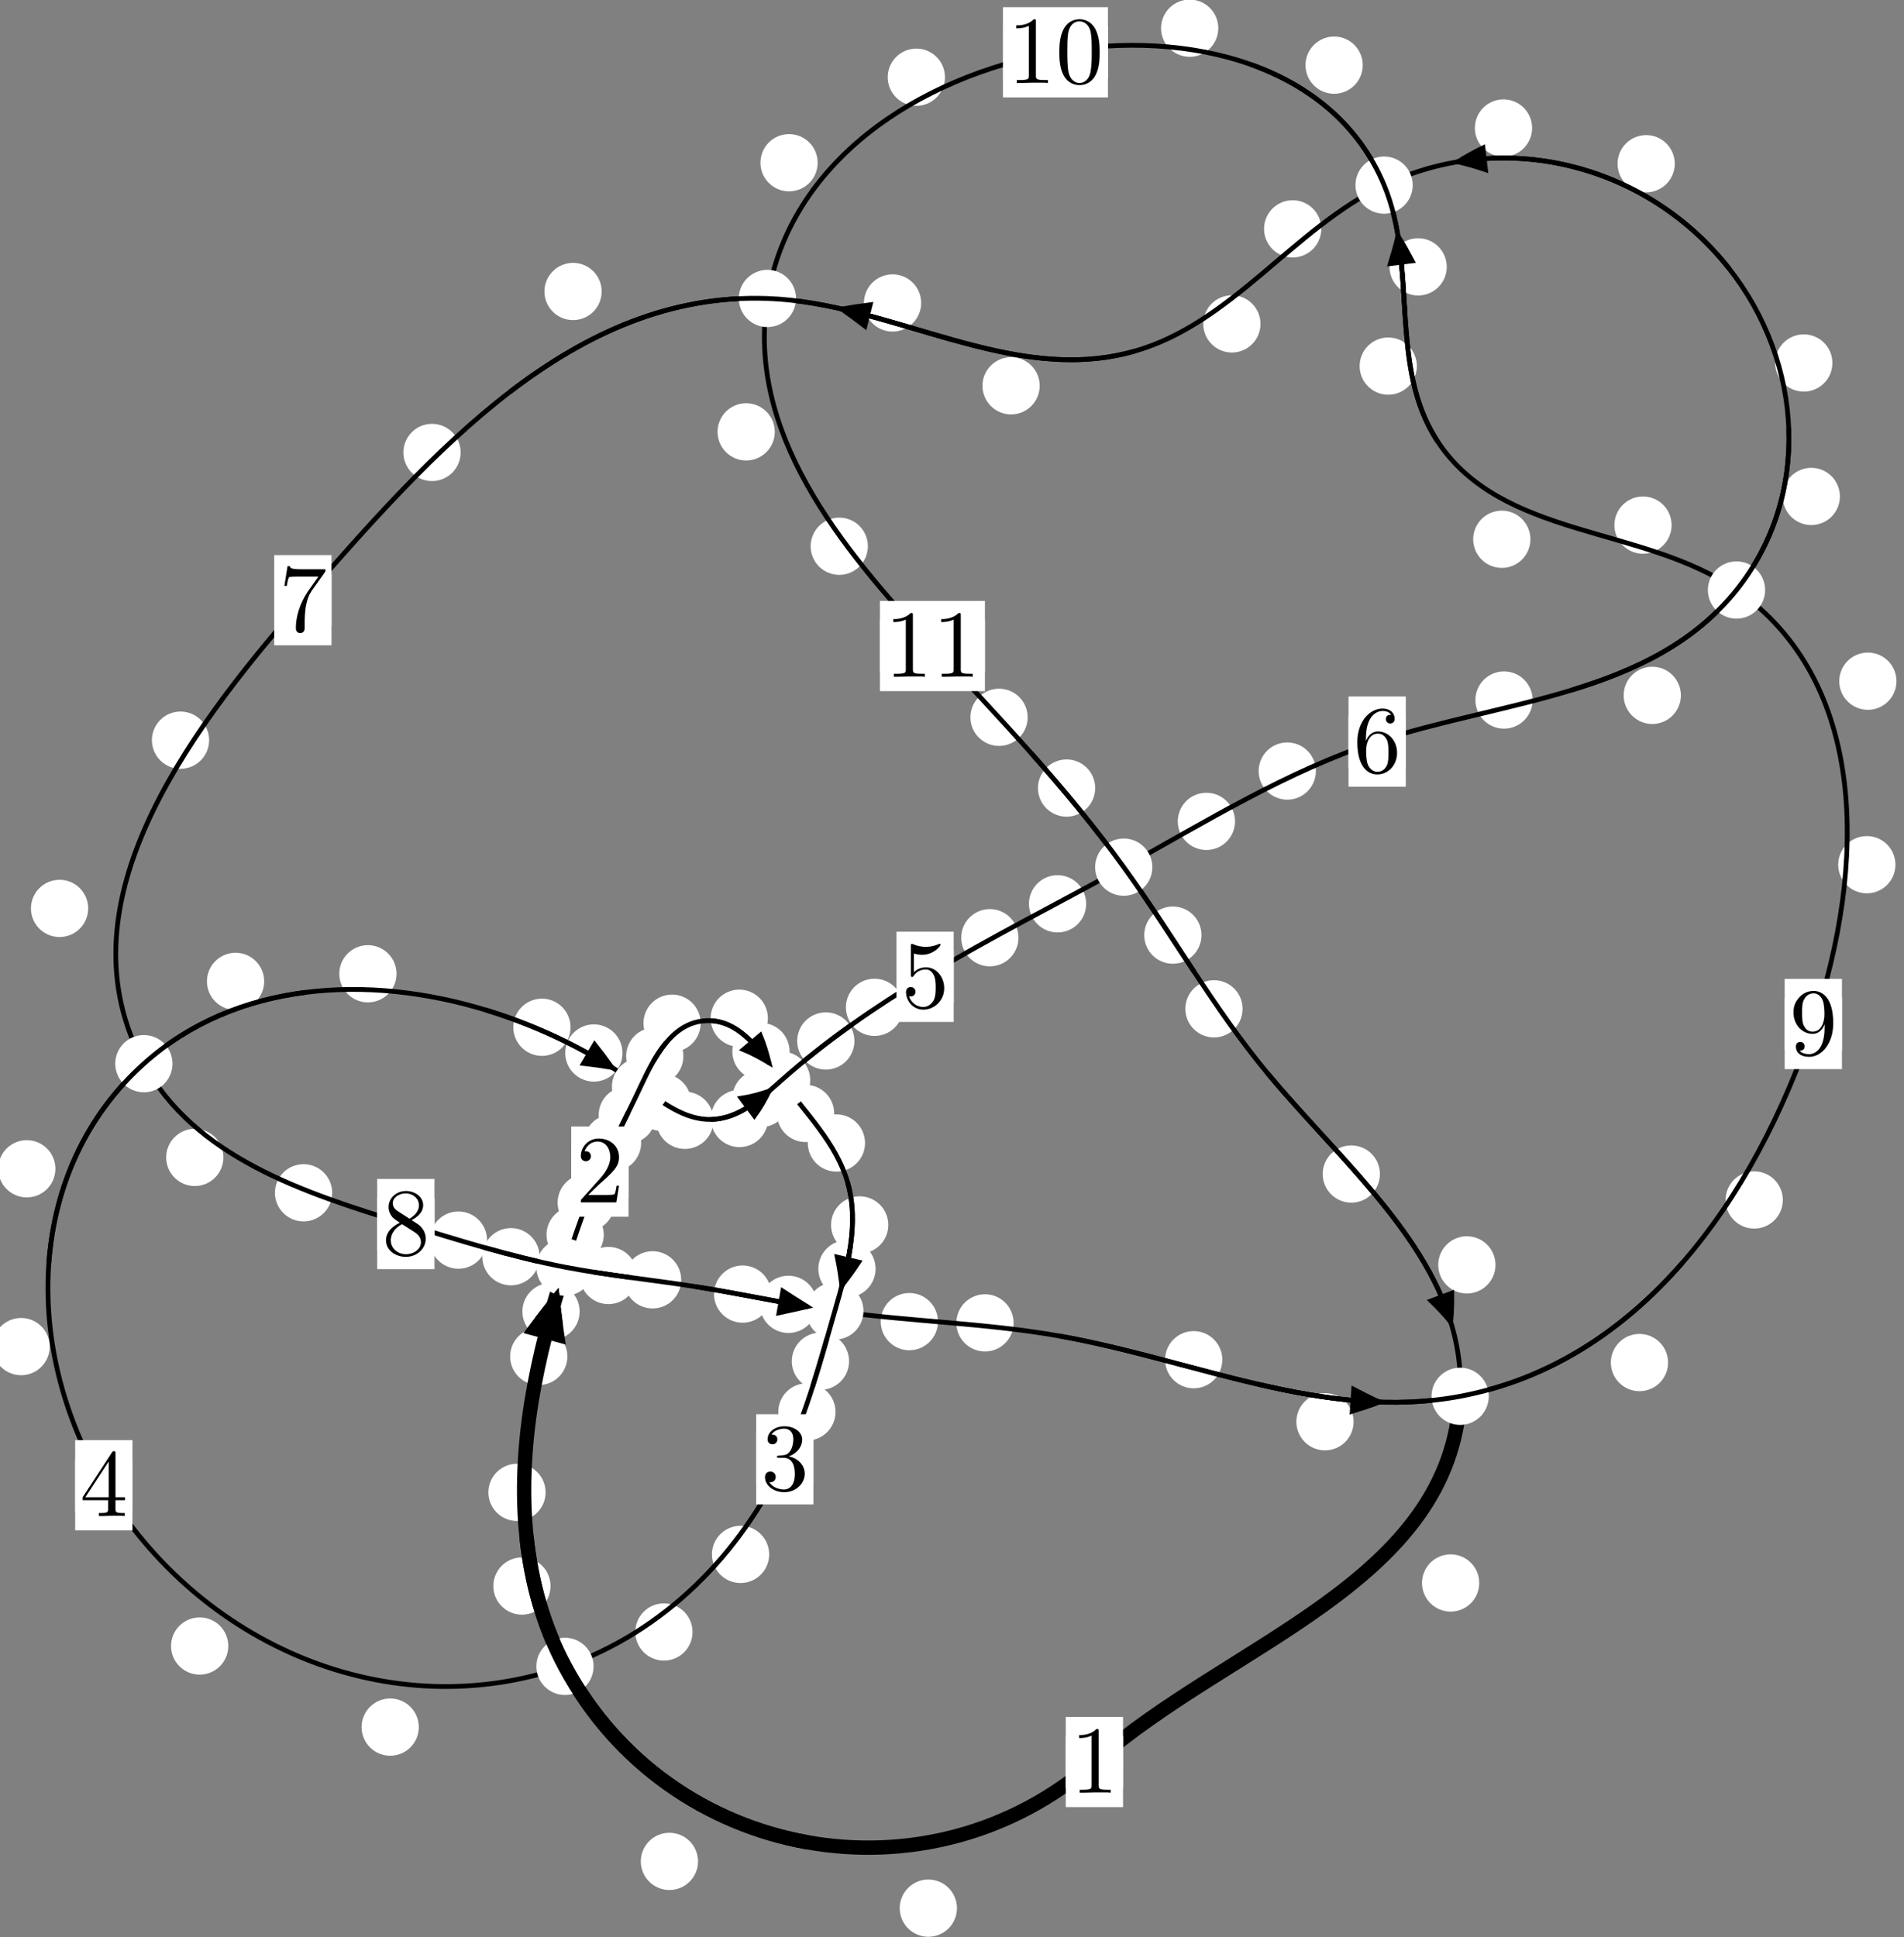 <?xml version="1.0"?>
<!-- Created by MetaPost 1.999 on 2021.07.06:0001 -->
<svg version="1.1" xmlns="http://www.w3.org/2000/svg" xmlns:xlink="http://www.w3.org/1999/xlink" width="198.838" height="202.281" viewBox="0 0 198.838 202.281">
<rect x="0" y="0" width="198.838" height="202.281" fill="#808080" stroke="none"/>
<!-- Original BoundingBox: -59.785080 -28.236420 139.052490 174.044617 -->
  <defs>
    <g transform="scale(0.01,0.01)" id="GLYPHcmr10_48">
      <path style="fill-rule: evenodd;" d="M460 -320C460 -400,455 -480,420 -554C374 -650,292 -666,250 -666C190 -666,117 -640,76 -547C44 -478,39 -400,39 -320C39 -245,43 -155,84 -79C127 2,200 22,249 22C303 22,379 1,423 -94C455 -163,460 -241,460 -320M249 -0C210 -0,151 -25,133 -121C122 -181,122 -273,122 -332C122 -396,122 -462,130 -516C149 -635,224 -644,249 -644C282 -644,348 -626,367 -527C377 -471,377 -395,377 -332C377 -257,377 -189,366 -125C351 -30,294 -0,249 -0"></path>
    </g>
    <g transform="scale(0.01,0.01)" id="GLYPHcmr10_49">
      <path style="fill-rule: evenodd;" d="M294 -640C294 -664,294 -666,271 -666C209 -602,121 -602,89 -602L89 -571C109 -571,168 -571,220 -597L220 -79C220 -43,217 -31,127 -31L95 -31L95 -0L257 -0L130 -3L217 -3L257 -3L297 -3L384 -3L419 -0L419 -31L387 -31C297 -31,294 -42,294 -79"></path>
    </g>
    <g transform="scale(0.01,0.01)" id="GLYPHcmr10_50">
      <path style="fill-rule: evenodd;" d="M127 -77L233 -180C389 -318,449 -372,449 -472C449 -586,359 -666,237 -666C124 -666,50 -574,50 -485C50 -429,100 -429,103 -429C120 -429,155 -441,155 -482C155 -508,137 -534,102 -534C94 -534,92 -534,89 -533C112 -598,166 -635,224 -635C315 -635,358 -554,358 -472C358 -392,308 -313,253 -251L61 -37C50 -26,50 -24,50 -0L421 -0L449 -174L424 -174C419 -144,412 -100,402 -85C395 -77,329 -77,307 -77"></path>
    </g>
    <g transform="scale(0.01,0.01)" id="GLYPHcmr10_51">
      <path style="fill-rule: evenodd;" d="M290 -352C372 -379,430 -449,430 -528C430 -610,342 -666,246 -666C145 -666,69 -606,69 -530C69 -497,91 -478,120 -478C151 -478,171 -500,171 -529C171 -579,124 -579,109 -579C140 -628,206 -641,242 -641C283 -641,338 -619,338 -529C338 -517,336 -459,310 -415C280 -367,246 -364,221 -363C213 -362,189 -360,182 -360C174 -359,167 -358,167 -348C167 -337,174 -337,191 -337L235 -337C317 -337,354 -269,354 -171C354 -35,285 -6,241 -6C198 -6,123 -23,88 -82C123 -77,154 -99,154 -137C154 -173,127 -193,98 -193C74 -193,42 -179,42 -135C42 -44,135 22,244 22C366 22,457 -69,457 -171C457 -253,394 -331,290 -352"></path>
    </g>
    <g transform="scale(0.01,0.01)" id="GLYPHcmr10_52">
      <path style="fill-rule: evenodd;" d="M294 -165L294 -78C294 -42,292 -31,218 -31L197 -31L197 -0L332 -0L238 -3L290 -3L332 -3L374 -3L427 -3L468 -0L468 -31L447 -31C373 -31,371 -42,371 -78L371 -165L471 -165L471 -196L371 -196L371 -651C371 -671,371 -677,355 -677C346 -677,343 -677,335 -665L28 -196L28 -165M300 -196L56 -196L300 -569"></path>
    </g>
    <g transform="scale(0.01,0.01)" id="GLYPHcmr10_53">
      <path style="fill-rule: evenodd;" d="M449 -201C449 -320,367 -420,259 -420C211 -420,168 -404,132 -369L132 -564C152 -558,185 -551,217 -551C340 -551,410 -642,410 -655C410 -661,407 -666,400 -666C399 -666,397 -666,392 -663C372 -654,323 -634,256 -634C216 -634,170 -641,123 -662C115 -665,113 -665,111 -665C101 -665,101 -657,101 -641L101 -345C101 -327,101 -319,115 -319C122 -319,124 -322,128 -328C139 -344,176 -398,257 -398C309 -398,334 -352,342 -334C358 -297,360 -258,360 -208C360 -173,360 -113,336 -71C312 -32,275 -6,229 -6C156 -6,99 -59,82 -118C85 -117,88 -116,99 -116C132 -116,149 -141,149 -165C149 -189,132 -214,99 -214C85 -214,50 -207,50 -161C50 -75,119 22,231 22C347 22,449 -74,449 -201"></path>
    </g>
    <g transform="scale(0.01,0.01)" id="GLYPHcmr10_54">
      <path style="fill-rule: evenodd;" d="M132 -328L132 -352C132 -605,256 -641,307 -641C331 -641,373 -635,395 -601C380 -601,340 -601,340 -556C340 -525,364 -510,386 -510C402 -510,432 -519,432 -558C432 -618,388 -666,305 -666C177 -666,42 -537,42 -316C42 -49,158 22,251 22C362 22,457 -72,457 -204C457 -331,368 -427,257 -427C189 -427,152 -376,132 -328M251 -6C188 -6,158 -66,152 -81C134 -128,134 -208,134 -226C134 -304,166 -404,256 -404C272 -404,318 -404,349 -342C367 -305,367 -254,367 -205C367 -157,367 -107,350 -71C320 -11,274 -6,251 -6"></path>
    </g>
    <g transform="scale(0.01,0.01)" id="GLYPHcmr10_55">
      <path style="fill-rule: evenodd;" d="M476 -609C485 -621,485 -623,485 -644L242 -644C120 -644,118 -657,114 -676L89 -676L56 -470L81 -470C84 -486,93 -549,106 -561C113 -567,191 -567,204 -567L411 -567C400 -551,321 -442,299 -409C209 -274,176 -135,176 -33C176 -23,176 22,222 22C268 22,268 -23,268 -33L268 -84C268 -139,271 -194,279 -248C283 -271,297 -357,341 -419"></path>
    </g>
    <g transform="scale(0.01,0.01)" id="GLYPHcmr10_56">
      <path style="fill-rule: evenodd;" d="M163 -457C117 -487,113 -521,113 -538C113 -599,178 -641,249 -641C322 -641,386 -589,386 -517C386 -460,347 -412,287 -377M309 -362C381 -399,430 -451,430 -517C430 -609,341 -666,250 -666C150 -666,69 -592,69 -499C69 -481,71 -436,113 -389C124 -377,161 -352,186 -335C128 -306,42 -250,42 -151C42 -45,144 22,249 22C362 22,457 -61,457 -168C457 -204,446 -249,408 -291C389 -312,373 -322,309 -362M209 -320L332 -242C360 -223,407 -193,407 -132C407 -58,332 -6,250 -6C164 -6,92 -68,92 -151C92 -209,124 -273,209 -320"></path>
    </g>
    <g transform="scale(0.01,0.01)" id="GLYPHcmr10_57">
      <path style="fill-rule: evenodd;" d="M367 -318L367 -286C367 -52,263 -6,205 -6C188 -6,134 -8,107 -42C151 -42,159 -71,159 -88C159 -119,135 -134,113 -134C97 -134,67 -125,67 -86C67 -19,121 22,206 22C335 22,457 -114,457 -329C457 -598,342 -666,253 -666C198 -666,149 -648,106 -603C65 -558,42 -516,42 -441C42 -316,130 -218,242 -218C303 -218,344 -260,367 -318M243 -241C227 -241,181 -241,150 -304C132 -341,132 -391,132 -440C132 -494,132 -541,153 -578C180 -628,218 -641,253 -641C299 -641,332 -607,349 -562C361 -530,365 -467,365 -421C365 -338,331 -241,243 -241"></path>
    </g>
  </defs>
  <path d="M99.937 199.248C99.937 198.455,99.622 197.695,99.062 197.134C98.501 196.574,97.741 196.259,96.948 196.259C96.156 196.259,95.395 196.574,94.835 197.134C94.274 197.695,93.959 198.455,93.959 199.248C93.959 200.04,94.274 200.801,94.835 201.361C95.395 201.921,96.156 202.236,96.948 202.236C97.741 202.236,98.501 201.921,99.062 201.361C99.622 200.801,99.937 200.04,99.937 199.248Z" style="fill: rgb(100%,100%,100%);stroke: none;"></path>
  <path d="M117.28 183.985C117.28 183.192,116.965 182.432,116.405 181.872C115.844 181.311,115.084 180.996,114.291 180.996C113.499 180.996,112.738 181.311,112.178 181.872C111.617 182.432,111.303 183.192,111.303 183.985C111.303 184.778,111.617 185.538,112.178 186.098C112.738 186.659,113.499 186.974,114.291 186.974C115.084 186.974,115.844 186.659,116.405 186.098C116.965 185.538,117.28 184.778,117.28 183.985Z" style="fill: rgb(100%,100%,100%);stroke: none;"></path>
  <path d="M57.495 165.612C57.495 164.819,57.18 164.059,56.62 163.499C56.06 162.938,55.299 162.623,54.507 162.623C53.714 162.623,52.954 162.938,52.393 163.499C51.833 164.059,51.518 164.819,51.518 165.612C51.518 166.405,51.833 167.165,52.393 167.725C52.954 168.286,53.714 168.601,54.507 168.601C55.299 168.601,56.06 168.286,56.62 167.725C57.18 167.165,57.495 166.405,57.495 165.612Z" style="fill: rgb(100%,100%,100%);stroke: none;"></path>
  <path d="M72.898 194.365C72.898 193.572,72.583 192.812,72.022 192.251C71.462 191.691,70.702 191.376,69.909 191.376C69.116 191.376,68.356 191.691,67.796 192.251C67.235 192.812,66.92 193.572,66.92 194.365C66.92 195.157,67.235 195.917,67.796 196.478C68.356 197.038,69.116 197.353,69.909 197.353C70.702 197.353,71.462 197.038,72.022 196.478C72.583 195.917,72.898 195.157,72.898 194.365Z" style="fill: rgb(100%,100%,100%);stroke: none;"></path>
  <path d="M59.252 141.637C59.252 140.845,58.937 140.085,58.376 139.524C57.816 138.964,57.056 138.649,56.263 138.649C55.47 138.649,54.71 138.964,54.15 139.524C53.589 140.085,53.274 140.845,53.274 141.637C53.274 142.43,53.589 143.19,54.15 143.751C54.71 144.311,55.47 144.626,56.263 144.626C57.056 144.626,57.816 144.311,58.376 143.751C58.937 143.19,59.252 142.43,59.252 141.637Z" style="fill: rgb(100%,100%,100%);stroke: none;"></path>
  <path d="M56.978 155.83C56.978 155.037,56.663 154.277,56.103 153.717C55.542 153.156,54.782 152.841,53.989 152.841C53.197 152.841,52.437 153.156,51.876 153.717C51.316 154.277,51.001 155.037,51.001 155.83C51.001 156.623,51.316 157.383,51.876 157.943C52.437 158.504,53.197 158.819,53.989 158.819C54.782 158.819,55.542 158.504,56.103 157.943C56.663 157.383,56.978 156.623,56.978 155.83Z" style="fill: rgb(100%,100%,100%);stroke: none;"></path>
  <path d="M63.052 128.932C63.052 128.14,62.737 127.38,62.176 126.819C61.616 126.259,60.856 125.944,60.063 125.944C59.27 125.944,58.51 126.259,57.95 126.819C57.389 127.38,57.074 128.14,57.074 128.932C57.074 129.725,57.389 130.485,57.95 131.046C58.51 131.606,59.27 131.921,60.063 131.921C60.856 131.921,61.616 131.606,62.176 131.046C62.737 130.485,63.052 129.725,63.052 128.932Z" style="fill: rgb(100%,100%,100%);stroke: none;"></path>
  <path d="M60.532 136.944C60.532 136.152,60.217 135.391,59.656 134.831C59.096 134.271,58.336 133.956,57.543 133.956C56.75 133.956,55.99 134.271,55.43 134.831C54.869 135.391,54.554 136.152,54.554 136.944C54.554 137.737,54.869 138.497,55.43 139.058C55.99 139.618,56.75 139.933,57.543 139.933C58.336 139.933,59.096 139.618,59.656 139.058C60.217 138.497,60.532 137.737,60.532 136.944Z" style="fill: rgb(100%,100%,100%);stroke: none;"></path>
  <path d="M66.955 119.335C66.955 118.543,66.64 117.783,66.08 117.222C65.519 116.662,64.759 116.347,63.966 116.347C63.174 116.347,62.413 116.662,61.853 117.222C61.292 117.783,60.978 118.543,60.978 119.335C60.978 120.128,61.292 120.888,61.853 121.449C62.413 122.009,63.174 122.324,63.966 122.324C64.759 122.324,65.519 122.009,66.08 121.449C66.64 120.888,66.955 120.128,66.955 119.335Z" style="fill: rgb(100%,100%,100%);stroke: none;"></path>
  <path d="M64.21 125.581C64.21 124.788,63.895 124.028,63.335 123.467C62.774 122.907,62.014 122.592,61.222 122.592C60.429 122.592,59.669 122.907,59.108 123.467C58.548 124.028,58.233 124.788,58.233 125.581C58.233 126.373,58.548 127.134,59.108 127.694C59.669 128.255,60.429 128.569,61.222 128.569C62.014 128.569,62.774 128.255,63.335 127.694C63.895 127.134,64.21 126.373,64.21 125.581Z" style="fill: rgb(100%,100%,100%);stroke: none;"></path>
  <path d="M71.368 110.284C71.368 109.491,71.053 108.731,70.492 108.17C69.932 107.61,69.172 107.295,68.379 107.295C67.586 107.295,66.826 107.61,66.266 108.17C65.705 108.731,65.39 109.491,65.39 110.284C65.39 111.076,65.705 111.836,66.266 112.397C66.826 112.957,67.586 113.272,68.379 113.272C69.172 113.272,69.932 112.957,70.492 112.397C71.053 111.836,71.368 111.076,71.368 110.284Z" style="fill: rgb(100%,100%,100%);stroke: none;"></path>
  <path d="M68.498 116.438C68.498 115.646,68.183 114.886,67.622 114.325C67.062 113.765,66.302 113.45,65.509 113.45C64.716 113.45,63.956 113.765,63.396 114.325C62.835 114.886,62.52 115.646,62.52 116.438C62.52 117.231,62.835 117.991,63.396 118.552C63.956 119.112,64.716 119.427,65.509 119.427C66.302 119.427,67.062 119.112,67.622 118.552C68.183 117.991,68.498 117.231,68.498 116.438Z" style="fill: rgb(100%,100%,100%);stroke: none;"></path>
  <path d="M80.191 106.321C80.191 105.529,79.876 104.769,79.316 104.208C78.755 103.648,77.995 103.333,77.203 103.333C76.41 103.333,75.65 103.648,75.089 104.208C74.529 104.769,74.214 105.529,74.214 106.321C74.214 107.114,74.529 107.874,75.089 108.435C75.65 108.995,76.41 109.31,77.203 109.31C77.995 109.31,78.755 108.995,79.316 108.435C79.876 107.874,80.191 107.114,80.191 106.321Z" style="fill: rgb(100%,100%,100%);stroke: none;"></path>
  <path d="M73.174 106.842C73.174 106.049,72.859 105.289,72.299 104.728C71.739 104.168,70.978 103.853,70.186 103.853C69.393 103.853,68.633 104.168,68.072 104.728C67.512 105.289,67.197 106.049,67.197 106.842C67.197 107.634,67.512 108.394,68.072 108.955C68.633 109.515,69.393 109.83,70.186 109.83C70.978 109.83,71.739 109.515,72.299 108.955C72.859 108.394,73.174 107.634,73.174 106.842Z" style="fill: rgb(100%,100%,100%);stroke: none;"></path>
  <path d="M87.116 116.263C87.116 115.47,86.801 114.71,86.24 114.15C85.68 113.589,84.92 113.274,84.127 113.274C83.334 113.274,82.574 113.589,82.014 114.15C81.453 114.71,81.138 115.47,81.138 116.263C81.138 117.056,81.453 117.816,82.014 118.376C82.574 118.937,83.334 119.252,84.127 119.252C84.92 119.252,85.68 118.937,86.24 118.376C86.801 117.816,87.116 117.056,87.116 116.263Z" style="fill: rgb(100%,100%,100%);stroke: none;"></path>
  <path d="M82.457 109.795C82.457 109.002,82.142 108.242,81.582 107.682C81.021 107.121,80.261 106.806,79.469 106.806C78.676 106.806,77.916 107.121,77.355 107.682C76.795 108.242,76.48 109.002,76.48 109.795C76.48 110.588,76.795 111.348,77.355 111.908C77.916 112.469,78.676 112.784,79.469 112.784C80.261 112.784,81.021 112.469,81.582 111.908C82.142 111.348,82.457 110.588,82.457 109.795Z" style="fill: rgb(100%,100%,100%);stroke: none;"></path>
  <path d="M92.766 127.906C92.766 127.114,92.451 126.353,91.891 125.793C91.33 125.232,90.57 124.917,89.778 124.917C88.985 124.917,88.225 125.232,87.664 125.793C87.104 126.353,86.789 127.114,86.789 127.906C86.789 128.699,87.104 129.459,87.664 130.02C88.225 130.58,88.985 130.895,89.778 130.895C90.57 130.895,91.33 130.58,91.891 130.02C92.451 129.459,92.766 128.699,92.766 127.906Z" style="fill: rgb(100%,100%,100%);stroke: none;"></path>
  <path d="M90.337 119.35C90.337 118.557,90.022 117.797,89.461 117.236C88.901 116.676,88.141 116.361,87.348 116.361C86.555 116.361,85.795 116.676,85.235 117.236C84.674 117.797,84.359 118.557,84.359 119.35C84.359 120.142,84.674 120.903,85.235 121.463C85.795 122.024,86.555 122.338,87.348 122.338C88.141 122.338,88.901 122.024,89.461 121.463C90.022 120.903,90.337 120.142,90.337 119.35Z" style="fill: rgb(100%,100%,100%);stroke: none;"></path>
  <path d="M88.668 142.136C88.668 141.343,88.353 140.583,87.792 140.022C87.232 139.462,86.472 139.147,85.679 139.147C84.886 139.147,84.126 139.462,83.566 140.022C83.005 140.583,82.69 141.343,82.69 142.136C82.69 142.928,83.005 143.689,83.566 144.249C84.126 144.81,84.886 145.124,85.679 145.124C86.472 145.124,87.232 144.81,87.792 144.249C88.353 143.689,88.668 142.928,88.668 142.136Z" style="fill: rgb(100%,100%,100%);stroke: none;"></path>
  <path d="M91.439 132.485C91.439 131.692,91.124 130.932,90.564 130.372C90.003 129.811,89.243 129.496,88.45 129.496C87.658 129.496,86.897 129.811,86.337 130.372C85.776 130.932,85.462 131.692,85.462 132.485C85.462 133.278,85.776 134.038,86.337 134.598C86.897 135.159,87.658 135.474,88.45 135.474C89.243 135.474,90.003 135.159,90.564 134.598C91.124 134.038,91.439 133.278,91.439 132.485Z" style="fill: rgb(100%,100%,100%);stroke: none;"></path>
  <path d="M80.326 162.308C80.326 161.516,80.011 160.756,79.45 160.195C78.89 159.635,78.13 159.32,77.337 159.32C76.544 159.32,75.784 159.635,75.224 160.195C74.663 160.756,74.348 161.516,74.348 162.308C74.348 163.101,74.663 163.861,75.224 164.422C75.784 164.982,76.544 165.297,77.337 165.297C78.13 165.297,78.89 164.982,79.45 164.422C80.011 163.861,80.326 163.101,80.326 162.308Z" style="fill: rgb(100%,100%,100%);stroke: none;"></path>
  <path d="M87.255 147.43C87.255 146.638,86.94 145.878,86.379 145.317C85.819 144.757,85.059 144.442,84.266 144.442C83.473 144.442,82.713 144.757,82.153 145.317C81.592 145.878,81.277 146.638,81.277 147.43C81.277 148.223,81.592 148.983,82.153 149.544C82.713 150.104,83.473 150.419,84.266 150.419C85.059 150.419,85.819 150.104,86.379 149.544C86.94 148.983,87.255 148.223,87.255 147.43Z" style="fill: rgb(100%,100%,100%);stroke: none;"></path>
  <path d="M43.737 180.342C43.737 179.549,43.422 178.789,42.862 178.228C42.301 177.668,41.541 177.353,40.749 177.353C39.956 177.353,39.196 177.668,38.635 178.228C38.075 178.789,37.76 179.549,37.76 180.342C37.76 181.134,38.075 181.894,38.635 182.455C39.196 183.015,39.956 183.33,40.749 183.33C41.541 183.33,42.301 183.015,42.862 182.455C43.422 181.894,43.737 181.134,43.737 180.342Z" style="fill: rgb(100%,100%,100%);stroke: none;"></path>
  <path d="M72.323 170.409C72.323 169.617,72.008 168.856,71.448 168.296C70.887 167.735,70.127 167.421,69.334 167.421C68.542 167.421,67.782 167.735,67.221 168.296C66.661 168.856,66.346 169.617,66.346 170.409C66.346 171.202,66.661 171.962,67.221 172.523C67.782 173.083,68.542 173.398,69.334 173.398C70.127 173.398,70.887 173.083,71.448 172.523C72.008 171.962,72.323 171.202,72.323 170.409Z" style="fill: rgb(100%,100%,100%);stroke: none;"></path>
  <path d="M5.192 140.609C5.192 139.816,4.877 139.056,4.317 138.496C3.756 137.935,2.996 137.62,2.204 137.62C1.411 137.62,0.651 137.935,0.09 138.496C-0.47 139.056,-0.785 139.816,-0.785 140.609C-0.785 141.402,-0.47 142.162,0.09 142.722C0.651 143.283,1.411 143.598,2.204 143.598C2.996 143.598,3.756 143.283,4.317 142.722C4.877 142.162,5.192 141.402,5.192 140.609Z" style="fill: rgb(100%,100%,100%);stroke: none;"></path>
  <path d="M23.84 171.874C23.84 171.081,23.525 170.321,22.965 169.761C22.404 169.2,21.644 168.885,20.851 168.885C20.059 168.885,19.298 169.2,18.738 169.761C18.177 170.321,17.862 171.081,17.862 171.874C17.862 172.667,18.177 173.427,18.738 173.987C19.298 174.548,20.059 174.863,20.851 174.863C21.644 174.863,22.404 174.548,22.965 173.987C23.525 173.427,23.84 172.667,23.84 171.874Z" style="fill: rgb(100%,100%,100%);stroke: none;"></path>
  <path d="M27.589 102.473C27.589 101.68,27.274 100.92,26.714 100.36C26.153 99.799,25.393 99.484,24.601 99.484C23.808 99.484,23.048 99.799,22.487 100.36C21.927 100.92,21.612 101.68,21.612 102.473C21.612 103.266,21.927 104.026,22.487 104.586C23.048 105.147,23.808 105.462,24.601 105.462C25.393 105.462,26.153 105.147,26.714 104.586C27.274 104.026,27.589 103.266,27.589 102.473Z" style="fill: rgb(100%,100%,100%);stroke: none;"></path>
  <path d="M5.787 122.042C5.787 121.25,5.472 120.49,4.912 119.929C4.352 119.369,3.591 119.054,2.799 119.054C2.006 119.054,1.246 119.369,0.685 119.929C0.125 120.49,-0.19 121.25,-0.19 122.042C-0.19 122.835,0.125 123.595,0.685 124.156C1.246 124.716,2.006 125.031,2.799 125.031C3.591 125.031,4.352 124.716,4.912 124.156C5.472 123.595,5.787 122.835,5.787 122.042Z" style="fill: rgb(100%,100%,100%);stroke: none;"></path>
  <path d="M59.584 107.265C59.584 106.472,59.269 105.712,58.708 105.152C58.148 104.591,57.388 104.276,56.595 104.276C55.802 104.276,55.042 104.591,54.482 105.152C53.921 105.712,53.606 106.472,53.606 107.265C53.606 108.058,53.921 108.818,54.482 109.378C55.042 109.939,55.802 110.254,56.595 110.254C57.388 110.254,58.148 109.939,58.708 109.378C59.269 108.818,59.584 108.058,59.584 107.265Z" style="fill: rgb(100%,100%,100%);stroke: none;"></path>
  <path d="M41.411 101.679C41.411 100.887,41.096 100.127,40.535 99.566C39.975 99.006,39.215 98.691,38.422 98.691C37.629 98.691,36.869 99.006,36.309 99.566C35.748 100.127,35.433 100.887,35.433 101.679C35.433 102.472,35.748 103.232,36.309 103.793C36.869 104.353,37.629 104.668,38.422 104.668C39.215 104.668,39.975 104.353,40.535 103.793C41.096 103.232,41.411 102.472,41.411 101.679Z" style="fill: rgb(100%,100%,100%);stroke: none;"></path>
  <path d="M72.17 115.115C72.17 114.322,71.855 113.562,71.294 113.002C70.734 112.441,69.974 112.126,69.181 112.126C68.388 112.126,67.628 112.441,67.068 113.002C66.507 113.562,66.192 114.322,66.192 115.115C66.192 115.908,66.507 116.668,67.068 117.228C67.628 117.789,68.388 118.104,69.181 118.104C69.974 118.104,70.734 117.789,71.294 117.228C71.855 116.668,72.17 115.908,72.17 115.115Z" style="fill: rgb(100%,100%,100%);stroke: none;"></path>
  <path d="M65.006 109.952C65.006 109.159,64.691 108.399,64.131 107.839C63.57 107.278,62.81 106.963,62.017 106.963C61.225 106.963,60.465 107.278,59.904 107.839C59.344 108.399,59.029 109.159,59.029 109.952C59.029 110.745,59.344 111.505,59.904 112.065C60.465 112.626,61.225 112.941,62.017 112.941C62.81 112.941,63.57 112.626,64.131 112.065C64.691 111.505,65.006 110.745,65.006 109.952Z" style="fill: rgb(100%,100%,100%);stroke: none;"></path>
  <path d="M80.216 116.792C80.216 115.999,79.901 115.239,79.341 114.679C78.78 114.118,78.02 113.803,77.227 113.803C76.435 113.803,75.675 114.118,75.114 114.679C74.554 115.239,74.239 115.999,74.239 116.792C74.239 117.585,74.554 118.345,75.114 118.905C75.675 119.466,76.435 119.781,77.227 119.781C78.02 119.781,78.78 119.466,79.341 118.905C79.901 118.345,80.216 117.585,80.216 116.792Z" style="fill: rgb(100%,100%,100%);stroke: none;"></path>
  <path d="M74.513 116.982C74.513 116.189,74.198 115.429,73.638 114.868C73.077 114.308,72.317 113.993,71.524 113.993C70.732 113.993,69.972 114.308,69.411 114.868C68.851 115.429,68.536 116.189,68.536 116.982C68.536 117.774,68.851 118.534,69.411 119.095C69.972 119.655,70.732 119.97,71.524 119.97C72.317 119.97,73.077 119.655,73.638 119.095C74.198 118.534,74.513 117.774,74.513 116.982Z" style="fill: rgb(100%,100%,100%);stroke: none;"></path>
  <path d="M89.229 108.697C89.229 107.904,88.914 107.144,88.354 106.584C87.793 106.023,87.033 105.708,86.24 105.708C85.448 105.708,84.688 106.023,84.127 106.584C83.567 107.144,83.252 107.904,83.252 108.697C83.252 109.49,83.567 110.25,84.127 110.81C84.688 111.371,85.448 111.686,86.24 111.686C87.033 111.686,87.793 111.371,88.354 110.81C88.914 110.25,89.229 109.49,89.229 108.697Z" style="fill: rgb(100%,100%,100%);stroke: none;"></path>
  <path d="M82.458 114.7C82.458 113.907,82.143 113.147,81.582 112.587C81.022 112.026,80.262 111.711,79.469 111.711C78.676 111.711,77.916 112.026,77.356 112.587C76.795 113.147,76.48 113.907,76.48 114.7C76.48 115.493,76.795 116.253,77.356 116.813C77.916 117.374,78.676 117.689,79.469 117.689C80.262 117.689,81.022 117.374,81.582 116.813C82.143 116.253,82.458 115.493,82.458 114.7Z" style="fill: rgb(100%,100%,100%);stroke: none;"></path>
  <path d="M106.36 97.915C106.36 97.122,106.045 96.362,105.485 95.802C104.924 95.241,104.164 94.926,103.371 94.926C102.579 94.926,101.819 95.241,101.258 95.802C100.698 96.362,100.383 97.122,100.383 97.915C100.383 98.708,100.698 99.468,101.258 100.028C101.819 100.589,102.579 100.904,103.371 100.904C104.164 100.904,104.924 100.589,105.485 100.028C106.045 99.468,106.36 98.708,106.36 97.915Z" style="fill: rgb(100%,100%,100%);stroke: none;"></path>
  <path d="M94.316 105.184C94.316 104.391,94.001 103.631,93.44 103.07C92.88 102.51,92.12 102.195,91.327 102.195C90.534 102.195,89.774 102.51,89.214 103.07C88.653 103.631,88.338 104.391,88.338 105.184C88.338 105.976,88.653 106.736,89.214 107.297C89.774 107.857,90.534 108.172,91.327 108.172C92.12 108.172,92.88 107.857,93.44 107.297C94.001 106.736,94.316 105.976,94.316 105.184Z" style="fill: rgb(100%,100%,100%);stroke: none;"></path>
  <path d="M128.975 85.767C128.975 84.974,128.66 84.214,128.099 83.654C127.539 83.093,126.779 82.778,125.986 82.778C125.193 82.778,124.433 83.093,123.873 83.654C123.312 84.214,122.997 84.974,122.997 85.767C122.997 86.56,123.312 87.32,123.873 87.88C124.433 88.441,125.193 88.756,125.986 88.756C126.779 88.756,127.539 88.441,128.099 87.88C128.66 87.32,128.975 86.56,128.975 85.767Z" style="fill: rgb(100%,100%,100%);stroke: none;"></path>
  <path d="M113.431 94.374C113.431 93.581,113.116 92.821,112.556 92.261C111.995 91.7,111.235 91.385,110.443 91.385C109.65 91.385,108.89 91.7,108.329 92.261C107.769 92.821,107.454 93.581,107.454 94.374C107.454 95.167,107.769 95.927,108.329 96.487C108.89 97.048,109.65 97.363,110.443 97.363C111.235 97.363,111.995 97.048,112.556 96.487C113.116 95.927,113.431 95.167,113.431 94.374Z" style="fill: rgb(100%,100%,100%);stroke: none;"></path>
  <path d="M160.055 73.096C160.055 72.303,159.74 71.543,159.18 70.983C158.619 70.422,157.859 70.107,157.066 70.107C156.274 70.107,155.514 70.422,154.953 70.983C154.393 71.543,154.078 72.303,154.078 73.096C154.078 73.889,154.393 74.649,154.953 75.21C155.514 75.77,156.274 76.085,157.066 76.085C157.859 76.085,158.619 75.77,159.18 75.21C159.74 74.649,160.055 73.889,160.055 73.096Z" style="fill: rgb(100%,100%,100%);stroke: none;"></path>
  <path d="M137.42 80.512C137.42 79.72,137.105 78.96,136.545 78.399C135.984 77.839,135.224 77.524,134.432 77.524C133.639 77.524,132.879 77.839,132.318 78.399C131.758 78.96,131.443 79.72,131.443 80.512C131.443 81.305,131.758 82.065,132.318 82.626C132.879 83.186,133.639 83.501,134.432 83.501C135.224 83.501,135.984 83.186,136.545 82.626C137.105 82.065,137.42 81.305,137.42 80.512Z" style="fill: rgb(100%,100%,100%);stroke: none;"></path>
  <path d="M192.145 51.838C192.145 51.045,191.83 50.285,191.27 49.724C190.71 49.164,189.949 48.849,189.157 48.849C188.364 48.849,187.604 49.164,187.043 49.724C186.483 50.285,186.168 51.045,186.168 51.838C186.168 52.63,186.483 53.391,187.043 53.951C187.604 54.511,188.364 54.826,189.157 54.826C189.949 54.826,190.71 54.511,191.27 53.951C191.83 53.391,192.145 52.63,192.145 51.838Z" style="fill: rgb(100%,100%,100%);stroke: none;"></path>
  <path d="M175.539 72.609C175.539 71.816,175.224 71.056,174.664 70.496C174.103 69.935,173.343 69.62,172.55 69.62C171.758 69.62,170.997 69.935,170.437 70.496C169.876 71.056,169.561 71.816,169.561 72.609C169.561 73.402,169.876 74.162,170.437 74.722C170.997 75.283,171.758 75.598,172.55 75.598C173.343 75.598,174.103 75.283,174.664 74.722C175.224 74.162,175.539 73.402,175.539 72.609Z" style="fill: rgb(100%,100%,100%);stroke: none;"></path>
  <path d="M174.902 17.096C174.902 16.304,174.587 15.544,174.026 14.983C173.466 14.423,172.706 14.108,171.913 14.108C171.12 14.108,170.36 14.423,169.8 14.983C169.239 15.544,168.924 16.304,168.924 17.096C168.924 17.889,169.239 18.649,169.8 19.21C170.36 19.77,171.12 20.085,171.913 20.085C172.706 20.085,173.466 19.77,174.026 19.21C174.587 18.649,174.902 17.889,174.902 17.096Z" style="fill: rgb(100%,100%,100%);stroke: none;"></path>
  <path d="M191.361 37.902C191.361 37.11,191.046 36.35,190.485 35.789C189.925 35.229,189.165 34.914,188.372 34.914C187.579 34.914,186.819 35.229,186.259 35.789C185.698 36.35,185.383 37.11,185.383 37.902C185.383 38.695,185.698 39.455,186.259 40.016C186.819 40.576,187.579 40.891,188.372 40.891C189.165 40.891,189.925 40.576,190.485 40.016C191.046 39.455,191.361 38.695,191.361 37.902Z" style="fill: rgb(100%,100%,100%);stroke: none;"></path>
  <path d="M137.984 23.897C137.984 23.104,137.67 22.344,137.109 21.783C136.549 21.223,135.788 20.908,134.996 20.908C134.203 20.908,133.443 21.223,132.882 21.783C132.322 22.344,132.007 23.104,132.007 23.897C132.007 24.689,132.322 25.449,132.882 26.01C133.443 26.57,134.203 26.885,134.996 26.885C135.788 26.885,136.549 26.57,137.109 26.01C137.67 25.449,137.984 24.689,137.984 23.897Z" style="fill: rgb(100%,100%,100%);stroke: none;"></path>
  <path d="M160.001 13.366C160.001 12.573,159.686 11.813,159.125 11.252C158.565 10.692,157.805 10.377,157.012 10.377C156.219 10.377,155.459 10.692,154.899 11.252C154.338 11.813,154.023 12.573,154.023 13.366C154.023 14.158,154.338 14.919,154.899 15.479C155.459 16.04,156.219 16.355,157.012 16.355C157.805 16.355,158.565 16.04,159.125 15.479C159.686 14.919,160.001 14.158,160.001 13.366Z" style="fill: rgb(100%,100%,100%);stroke: none;"></path>
  <path d="M108.578 40.284C108.578 39.491,108.263 38.731,107.702 38.171C107.142 37.61,106.382 37.295,105.589 37.295C104.796 37.295,104.036 37.61,103.476 38.171C102.915 38.731,102.6 39.491,102.6 40.284C102.6 41.077,102.915 41.837,103.476 42.397C104.036 42.958,104.796 43.273,105.589 43.273C106.382 43.273,107.142 42.958,107.702 42.397C108.263 41.837,108.578 41.077,108.578 40.284Z" style="fill: rgb(100%,100%,100%);stroke: none;"></path>
  <path d="M131.636 33.821C131.636 33.028,131.321 32.268,130.76 31.708C130.2 31.147,129.44 30.832,128.647 30.832C127.854 30.832,127.094 31.147,126.534 31.708C125.973 32.268,125.658 33.028,125.658 33.821C125.658 34.614,125.973 35.374,126.534 35.934C127.094 36.495,127.854 36.81,128.647 36.81C129.44 36.81,130.2 36.495,130.76 35.934C131.321 35.374,131.636 34.614,131.636 33.821Z" style="fill: rgb(100%,100%,100%);stroke: none;"></path>
  <path d="M62.835 30.436C62.835 29.644,62.52 28.884,61.96 28.323C61.399 27.763,60.639 27.448,59.846 27.448C59.054 27.448,58.293 27.763,57.733 28.323C57.172 28.884,56.857 29.644,56.857 30.436C56.857 31.229,57.172 31.989,57.733 32.55C58.293 33.11,59.054 33.425,59.846 33.425C60.639 33.425,61.399 33.11,61.96 32.55C62.52 31.989,62.835 31.229,62.835 30.436Z" style="fill: rgb(100%,100%,100%);stroke: none;"></path>
  <path d="M96.2 31.634C96.2 30.841,95.885 30.081,95.324 29.52C94.764 28.96,94.004 28.645,93.211 28.645C92.418 28.645,91.658 28.96,91.098 29.52C90.537 30.081,90.222 30.841,90.222 31.634C90.222 32.426,90.537 33.187,91.098 33.747C91.658 34.308,92.418 34.622,93.211 34.622C94.004 34.622,94.764 34.308,95.324 33.747C95.885 33.187,96.2 32.426,96.2 31.634Z" style="fill: rgb(100%,100%,100%);stroke: none;"></path>
  <path d="M21.84 77.287C21.84 76.495,21.525 75.734,20.965 75.174C20.404 74.614,19.644 74.299,18.852 74.299C18.059 74.299,17.299 74.614,16.738 75.174C16.178 75.734,15.863 76.495,15.863 77.287C15.863 78.08,16.178 78.84,16.738 79.401C17.299 79.961,18.059 80.276,18.852 80.276C19.644 80.276,20.404 79.961,20.965 79.401C21.525 78.84,21.84 78.08,21.84 77.287Z" style="fill: rgb(100%,100%,100%);stroke: none;"></path>
  <path d="M48.105 47.245C48.105 46.453,47.79 45.693,47.229 45.132C46.669 44.572,45.909 44.257,45.116 44.257C44.323 44.257,43.563 44.572,43.003 45.132C42.442 45.693,42.127 46.453,42.127 47.245C42.127 48.038,42.442 48.798,43.003 49.359C43.563 49.919,44.323 50.234,45.116 50.234C45.909 50.234,46.669 49.919,47.229 49.359C47.79 48.798,48.105 48.038,48.105 47.245Z" style="fill: rgb(100%,100%,100%);stroke: none;"></path>
  <path d="M23.331 120.855C23.331 120.063,23.016 119.302,22.456 118.742C21.895 118.182,21.135 117.867,20.342 117.867C19.55 117.867,18.79 118.182,18.229 118.742C17.669 119.302,17.354 120.063,17.354 120.855C17.354 121.648,17.669 122.408,18.229 122.969C18.79 123.529,19.55 123.844,20.342 123.844C21.135 123.844,21.895 123.529,22.456 122.969C23.016 122.408,23.331 121.648,23.331 120.855Z" style="fill: rgb(100%,100%,100%);stroke: none;"></path>
  <path d="M9.209 94.855C9.209 94.062,8.894 93.302,8.333 92.742C7.773 92.181,7.013 91.866,6.22 91.866C5.427 91.866,4.667 92.181,4.107 92.742C3.546 93.302,3.231 94.062,3.231 94.855C3.231 95.648,3.546 96.408,4.107 96.968C4.667 97.529,5.427 97.844,6.22 97.844C7.013 97.844,7.773 97.529,8.333 96.968C8.894 96.408,9.209 95.648,9.209 94.855Z" style="fill: rgb(100%,100%,100%);stroke: none;"></path>
  <path d="M50.863 129.49C50.863 128.697,50.548 127.937,49.988 127.377C49.427 126.816,48.667 126.501,47.874 126.501C47.082 126.501,46.321 126.816,45.761 127.377C45.2 127.937,44.885 128.697,44.885 129.49C44.885 130.283,45.2 131.043,45.761 131.603C46.321 132.164,47.082 132.479,47.874 132.479C48.667 132.479,49.427 132.164,49.988 131.603C50.548 131.043,50.863 130.283,50.863 129.49Z" style="fill: rgb(100%,100%,100%);stroke: none;"></path>
  <path d="M34.689 124.55C34.689 123.757,34.374 122.997,33.813 122.436C33.253 121.876,32.493 121.561,31.7 121.561C30.907 121.561,30.147 121.876,29.587 122.436C29.026 122.997,28.711 123.757,28.711 124.55C28.711 125.342,29.026 126.102,29.587 126.663C30.147 127.223,30.907 127.538,31.7 127.538C32.493 127.538,33.253 127.223,33.813 126.663C34.374 126.102,34.689 125.342,34.689 124.55Z" style="fill: rgb(100%,100%,100%);stroke: none;"></path>
  <path d="M66.529 133.188C66.529 132.395,66.215 131.635,65.654 131.074C65.094 130.514,64.333 130.199,63.541 130.199C62.748 130.199,61.988 130.514,61.427 131.074C60.867 131.635,60.552 132.395,60.552 133.188C60.552 133.98,60.867 134.741,61.427 135.301C61.988 135.862,62.748 136.176,63.541 136.176C64.333 136.176,65.094 135.862,65.654 135.301C66.215 134.741,66.529 133.98,66.529 133.188Z" style="fill: rgb(100%,100%,100%);stroke: none;"></path>
  <path d="M56.349 131.224C56.349 130.431,56.034 129.671,55.473 129.111C54.913 128.55,54.152 128.235,53.36 128.235C52.567 128.235,51.807 128.55,51.246 129.111C50.686 129.671,50.371 130.431,50.371 131.224C50.371 132.017,50.686 132.777,51.246 133.337C51.807 133.898,52.567 134.213,53.36 134.213C54.152 134.213,54.913 133.898,55.473 133.337C56.034 132.777,56.349 132.017,56.349 131.224Z" style="fill: rgb(100%,100%,100%);stroke: none;"></path>
  <path d="M80.542 135.127C80.542 134.334,80.227 133.574,79.667 133.014C79.106 132.453,78.346 132.138,77.553 132.138C76.761 132.138,76.001 132.453,75.44 133.014C74.88 133.574,74.565 134.334,74.565 135.127C74.565 135.92,74.88 136.68,75.44 137.24C76.001 137.801,76.761 138.116,77.553 138.116C78.346 138.116,79.106 137.801,79.667 137.24C80.227 136.68,80.542 135.92,80.542 135.127Z" style="fill: rgb(100%,100%,100%);stroke: none;"></path>
  <path d="M71.139 133.638C71.139 132.846,70.824 132.085,70.263 131.525C69.703 130.964,68.943 130.649,68.15 130.649C67.357 130.649,66.597 130.964,66.037 131.525C65.476 132.085,65.161 132.846,65.161 133.638C65.161 134.431,65.476 135.191,66.037 135.752C66.597 136.312,67.357 136.627,68.15 136.627C68.943 136.627,69.703 136.312,70.263 135.752C70.824 135.191,71.139 134.431,71.139 133.638Z" style="fill: rgb(100%,100%,100%);stroke: none;"></path>
  <path d="M97.954 138.002C97.954 137.209,97.639 136.449,97.078 135.888C96.518 135.328,95.758 135.013,94.965 135.013C94.172 135.013,93.412 135.328,92.852 135.888C92.291 136.449,91.976 137.209,91.976 138.002C91.976 138.794,92.291 139.555,92.852 140.115C93.412 140.676,94.172 140.99,94.965 140.99C95.758 140.99,96.518 140.676,97.078 140.115C97.639 139.555,97.954 138.794,97.954 138.002Z" style="fill: rgb(100%,100%,100%);stroke: none;"></path>
  <path d="M85.326 136.198C85.326 135.405,85.012 134.645,84.451 134.085C83.891 133.524,83.13 133.209,82.338 133.209C81.545 133.209,80.785 133.524,80.224 134.085C79.664 134.645,79.349 135.405,79.349 136.198C79.349 136.991,79.664 137.751,80.224 138.311C80.785 138.872,81.545 139.187,82.338 139.187C83.13 139.187,83.891 138.872,84.451 138.311C85.012 137.751,85.326 136.991,85.326 136.198Z" style="fill: rgb(100%,100%,100%);stroke: none;"></path>
  <path d="M127.648 141.977C127.648 141.185,127.333 140.424,126.773 139.864C126.212 139.303,125.452 138.989,124.659 138.989C123.867 138.989,123.107 139.303,122.546 139.864C121.986 140.424,121.671 141.185,121.671 141.977C121.671 142.77,121.986 143.53,122.546 144.091C123.107 144.651,123.867 144.966,124.659 144.966C125.452 144.966,126.212 144.651,126.773 144.091C127.333 143.53,127.648 142.77,127.648 141.977Z" style="fill: rgb(100%,100%,100%);stroke: none;"></path>
  <path d="M105.852 138.133C105.852 137.34,105.538 136.58,104.977 136.019C104.417 135.459,103.656 135.144,102.864 135.144C102.071 135.144,101.311 135.459,100.75 136.019C100.19 136.58,99.875 137.34,99.875 138.133C99.875 138.925,100.19 139.685,100.75 140.246C101.311 140.806,102.071 141.121,102.864 141.121C103.656 141.121,104.417 140.806,104.977 140.246C105.538 139.685,105.852 138.925,105.852 138.133Z" style="fill: rgb(100%,100%,100%);stroke: none;"></path>
  <path d="M174.201 142.276C174.201 141.483,173.887 140.723,173.326 140.163C172.766 139.602,172.005 139.287,171.213 139.287C170.42 139.287,169.66 139.602,169.099 140.163C168.539 140.723,168.224 141.483,168.224 142.276C168.224 143.069,168.539 143.829,169.099 144.389C169.66 144.95,170.42 145.265,171.213 145.265C172.005 145.265,172.766 144.95,173.326 144.389C173.887 143.829,174.201 143.069,174.201 142.276Z" style="fill: rgb(100%,100%,100%);stroke: none;"></path>
  <path d="M141.358 148.455C141.358 147.663,141.043 146.903,140.483 146.342C139.922 145.782,139.162 145.467,138.369 145.467C137.577 145.467,136.817 145.782,136.256 146.342C135.696 146.903,135.381 147.663,135.381 148.455C135.381 149.248,135.696 150.008,136.256 150.569C136.817 151.129,137.577 151.444,138.369 151.444C139.162 151.444,139.922 151.129,140.483 150.569C141.043 150.008,141.358 149.248,141.358 148.455Z" style="fill: rgb(100%,100%,100%);stroke: none;"></path>
  <path d="M197.944 90.291C197.944 89.499,197.63 88.738,197.069 88.178C196.509 87.618,195.748 87.303,194.956 87.303C194.163 87.303,193.403 87.618,192.842 88.178C192.282 88.738,191.967 89.499,191.967 90.291C191.967 91.084,192.282 91.844,192.842 92.405C193.403 92.965,194.163 93.28,194.956 93.28C195.748 93.28,196.509 92.965,197.069 92.405C197.63 91.844,197.944 91.084,197.944 90.291Z" style="fill: rgb(100%,100%,100%);stroke: none;"></path>
  <path d="M186.184 125.299C186.184 124.506,185.869 123.746,185.309 123.185C184.748 122.625,183.988 122.31,183.195 122.31C182.403 122.31,181.642 122.625,181.082 123.185C180.521 123.746,180.206 124.506,180.206 125.299C180.206 126.091,180.521 126.852,181.082 127.412C181.642 127.973,182.403 128.288,183.195 128.288C183.988 128.288,184.748 127.973,185.309 127.412C185.869 126.852,186.184 126.091,186.184 125.299Z" style="fill: rgb(100%,100%,100%);stroke: none;"></path>
  <path d="M174.569 54.831C174.569 54.038,174.254 53.278,173.694 52.718C173.133 52.157,172.373 51.842,171.58 51.842C170.788 51.842,170.028 52.157,169.467 52.718C168.907 53.278,168.592 54.038,168.592 54.831C168.592 55.624,168.907 56.384,169.467 56.944C170.028 57.505,170.788 57.82,171.58 57.82C172.373 57.82,173.133 57.505,173.694 56.944C174.254 56.384,174.569 55.624,174.569 54.831Z" style="fill: rgb(100%,100%,100%);stroke: none;"></path>
  <path d="M198.052 71.13C198.052 70.337,197.738 69.577,197.177 69.016C196.617 68.456,195.856 68.141,195.064 68.141C194.271 68.141,193.511 68.456,192.95 69.016C192.39 69.577,192.075 70.337,192.075 71.13C192.075 71.922,192.39 72.682,192.95 73.243C193.511 73.803,194.271 74.118,195.064 74.118C195.856 74.118,196.617 73.803,197.177 73.243C197.738 72.682,198.052 71.922,198.052 71.13Z" style="fill: rgb(100%,100%,100%);stroke: none;"></path>
  <path d="M147.965 38.228C147.965 37.435,147.65 36.675,147.089 36.115C146.529 35.554,145.769 35.239,144.976 35.239C144.183 35.239,143.423 35.554,142.863 36.115C142.302 36.675,141.987 37.435,141.987 38.228C141.987 39.021,142.302 39.781,142.863 40.341C143.423 40.902,144.183 41.217,144.976 41.217C145.769 41.217,146.529 40.902,147.089 40.341C147.65 39.781,147.965 39.021,147.965 38.228Z" style="fill: rgb(100%,100%,100%);stroke: none;"></path>
  <path d="M159.825 56.311C159.825 55.518,159.51 54.758,158.949 54.197C158.389 53.637,157.629 53.322,156.836 53.322C156.043 53.322,155.283 53.637,154.723 54.197C154.162 54.758,153.847 55.518,153.847 56.311C153.847 57.103,154.162 57.863,154.723 58.424C155.283 58.984,156.043 59.299,156.836 59.299C157.629 59.299,158.389 58.984,158.949 58.424C159.51 57.863,159.825 57.103,159.825 56.311Z" style="fill: rgb(100%,100%,100%);stroke: none;"></path>
  <path d="M142.314 6.804C142.314 6.011,141.999 5.251,141.438 4.691C140.878 4.13,140.118 3.815,139.325 3.815C138.532 3.815,137.772 4.13,137.212 4.691C136.651 5.251,136.336 6.011,136.336 6.804C136.336 7.597,136.651 8.357,137.212 8.917C137.772 9.478,138.532 9.793,139.325 9.793C140.118 9.793,140.878 9.478,141.438 8.917C141.999 8.357,142.314 7.597,142.314 6.804Z" style="fill: rgb(100%,100%,100%);stroke: none;"></path>
  <path d="M151.087 27.865C151.087 27.073,150.772 26.313,150.212 25.752C149.651 25.192,148.891 24.877,148.098 24.877C147.306 24.877,146.546 25.192,145.985 25.752C145.425 26.313,145.11 27.073,145.11 27.865C145.11 28.658,145.425 29.418,145.985 29.979C146.546 30.539,147.306 30.854,148.098 30.854C148.891 30.854,149.651 30.539,150.212 29.979C150.772 29.418,151.087 28.658,151.087 27.865Z" style="fill: rgb(100%,100%,100%);stroke: none;"></path>
  <path d="M98.684 8.063C98.684 7.27,98.369 6.51,97.808 5.95C97.248 5.389,96.488 5.074,95.695 5.074C94.902 5.074,94.142 5.389,93.582 5.95C93.021 6.51,92.706 7.27,92.706 8.063C92.706 8.856,93.021 9.616,93.582 10.176C94.142 10.737,94.902 11.052,95.695 11.052C96.488 11.052,97.248 10.737,97.808 10.176C98.369 9.616,98.684 8.856,98.684 8.063Z" style="fill: rgb(100%,100%,100%);stroke: none;"></path>
  <path d="M127.228 2.944C127.228 2.151,126.913 1.391,126.352 0.831C125.792 0.27,125.032 -0.045,124.239 -0.045C123.446 -0.045,122.686 0.27,122.126 0.831C121.565 1.391,121.25 2.151,121.25 2.944C121.25 3.737,121.565 4.497,122.126 5.057C122.686 5.618,123.446 5.933,124.239 5.933C125.032 5.933,125.792 5.618,126.352 5.057C126.913 4.497,127.228 3.737,127.228 2.944Z" style="fill: rgb(100%,100%,100%);stroke: none;"></path>
  <path d="M80.911 45.094C80.911 44.301,80.596 43.541,80.036 42.981C79.475 42.42,78.715 42.105,77.922 42.105C77.13 42.105,76.37 42.42,75.809 42.981C75.249 43.541,74.934 44.301,74.934 45.094C74.934 45.887,75.249 46.647,75.809 47.207C76.37 47.768,77.13 48.083,77.922 48.083C78.715 48.083,79.475 47.768,80.036 47.207C80.596 46.647,80.911 45.887,80.911 45.094Z" style="fill: rgb(100%,100%,100%);stroke: none;"></path>
  <path d="M85.391 16.992C85.391 16.199,85.076 15.439,84.516 14.879C83.955 14.318,83.195 14.003,82.403 14.003C81.61 14.003,80.85 14.318,80.289 14.879C79.729 15.439,79.414 16.199,79.414 16.992C79.414 17.785,79.729 18.545,80.289 19.105C80.85 19.666,81.61 19.981,82.403 19.981C83.195 19.981,83.955 19.666,84.516 19.105C85.076 18.545,85.391 17.785,85.391 16.992Z" style="fill: rgb(100%,100%,100%);stroke: none;"></path>
  <path d="M107.319 74.901C107.319 74.108,107.004 73.348,106.444 72.787C105.883 72.227,105.123 71.912,104.331 71.912C103.538 71.912,102.778 72.227,102.217 72.787C101.657 73.348,101.342 74.108,101.342 74.901C101.342 75.693,101.657 76.453,102.217 77.014C102.778 77.574,103.538 77.889,104.331 77.889C105.123 77.889,105.883 77.574,106.444 77.014C107.004 76.453,107.319 75.693,107.319 74.901Z" style="fill: rgb(100%,100%,100%);stroke: none;"></path>
  <path d="M90.634 57.039C90.634 56.246,90.319 55.486,89.759 54.926C89.198 54.365,88.438 54.05,87.645 54.05C86.853 54.05,86.093 54.365,85.532 54.926C84.972 55.486,84.657 56.246,84.657 57.039C84.657 57.832,84.972 58.592,85.532 59.152C86.093 59.713,86.853 60.028,87.645 60.028C88.438 60.028,89.198 59.713,89.759 59.152C90.319 58.592,90.634 57.832,90.634 57.039Z" style="fill: rgb(100%,100%,100%);stroke: none;"></path>
  <path d="M125.472 97.644C125.472 96.852,125.157 96.092,124.597 95.531C124.037 94.971,123.276 94.656,122.484 94.656C121.691 94.656,120.931 94.971,120.37 95.531C119.81 96.092,119.495 96.852,119.495 97.644C119.495 98.437,119.81 99.197,120.37 99.758C120.931 100.318,121.691 100.633,122.484 100.633C123.276 100.633,124.037 100.318,124.597 99.758C125.157 99.197,125.472 98.437,125.472 97.644Z" style="fill: rgb(100%,100%,100%);stroke: none;"></path>
  <path d="M114.373 82.287C114.373 81.495,114.058 80.735,113.497 80.174C112.937 79.614,112.176 79.299,111.384 79.299C110.591 79.299,109.831 79.614,109.27 80.174C108.71 80.735,108.395 81.495,108.395 82.287C108.395 83.08,108.71 83.84,109.27 84.401C109.831 84.961,110.591 85.276,111.384 85.276C112.176 85.276,112.937 84.961,113.497 84.401C114.058 83.84,114.373 83.08,114.373 82.287Z" style="fill: rgb(100%,100%,100%);stroke: none;"></path>
  <path d="M144.108 122.591C144.108 121.798,143.793 121.038,143.233 120.477C142.672 119.917,141.912 119.602,141.119 119.602C140.327 119.602,139.567 119.917,139.006 120.477C138.446 121.038,138.131 121.798,138.131 122.591C138.131 123.383,138.446 124.144,139.006 124.704C139.567 125.265,140.327 125.579,141.119 125.579C141.912 125.579,142.672 125.265,143.233 124.704C143.793 124.144,144.108 123.383,144.108 122.591Z" style="fill: rgb(100%,100%,100%);stroke: none;"></path>
  <path d="M129.766 105.339C129.766 104.547,129.451 103.787,128.89 103.226C128.33 102.666,127.57 102.351,126.777 102.351C125.984 102.351,125.224 102.666,124.664 103.226C124.103 103.787,123.788 104.547,123.788 105.339C123.788 106.132,124.103 106.892,124.664 107.453C125.224 108.013,125.984 108.328,126.777 108.328C127.57 108.328,128.33 108.013,128.89 107.453C129.451 106.892,129.766 106.132,129.766 105.339Z" style="fill: rgb(100%,100%,100%);stroke: none;"></path>
  <path d="M154.479 165.293C154.479 164.5,154.164 163.74,153.604 163.179C153.043 162.619,152.283 162.304,151.49 162.304C150.698 162.304,149.938 162.619,149.377 163.179C148.817 163.74,148.502 164.5,148.502 165.293C148.502 166.085,148.817 166.845,149.377 167.406C149.938 167.966,150.698 168.281,151.49 168.281C152.283 168.281,153.043 167.966,153.604 167.406C154.164 166.845,154.479 166.085,154.479 165.293Z" style="fill: rgb(100%,100%,100%);stroke: none;"></path>
  <path d="M156.177 132.078C156.177 131.285,155.862 130.525,155.301 129.964C154.741 129.404,153.981 129.089,153.188 129.089C152.395 129.089,151.635 129.404,151.075 129.964C150.514 130.525,150.199 131.285,150.199 132.078C150.199 132.87,150.514 133.631,151.075 134.191C151.635 134.752,152.395 135.067,153.188 135.067C153.981 135.067,154.741 134.752,155.301 134.191C155.862 133.631,156.177 132.87,156.177 132.078Z" style="fill: rgb(100%,100%,100%);stroke: none;"></path>
  <path d="M114.291 183.985C96.948 199.248,69.909 194.365,59 174C54.507 165.612,53.989 155.83,55.495 146.433C56.263 141.637,57.543 136.944,59 132.312C60.063 128.932,61.222 125.581,62.647 122.337C63.966 119.335,65.509 116.438,66.894 113.467C68.379 110.284,70.186 106.842,73.598 106.589C77.203 106.321,79.469 109.795,81.625 112.789C84.127 116.263,87.348 119.35,88.523 123.487C89.778 127.906,88.45 132.485,87.185 136.89C85.679 142.136,84.266 147.43,81.961 152.38C77.337 162.308,69.334 170.409,59 174C40.749 180.342,20.851 171.874,10.841 155.09C2.204 140.609,2.799 122.042,15.026 111.067C24.601 102.473,38.422 101.679,50.849 105.499C56.595 107.265,62.017 109.952,66.894 113.467C69.181 115.115,71.524 116.982,74.346 116.888C77.227 116.792,79.469 114.7,81.625 112.789C86.24 108.697,91.327 105.184,96.607 101.997C103.371 97.915,110.443 94.374,117.354 90.547C125.986 85.767,134.432 80.512,143.818 77.437C157.066 73.096,172.55 72.609,181.345 61.608C189.157 51.838,188.372 37.902,180.519 27.976C171.913 17.096,157.012 13.366,144.543 19.33C134.996 23.897,128.647 33.821,118.381 36.699C105.589 40.284,93.211 31.634,80.143 31.165C59.846 30.436,45.116 47.245,31.629 62.672C18.852 77.287,6.22 94.855,15.026 111.067C20.342 120.855,31.7 124.55,42.382 127.812C47.874 129.49,53.36 131.224,59 132.312C63.541 133.188,68.15 133.638,72.717 134.361C77.553 135.127,82.338 136.198,87.185 136.89C94.965 138.002,102.864 138.133,110.605 139.498C124.659 141.977,138.369 148.455,152.487 145.799C171.213 142.276,183.195 125.299,189.368 106.925C194.956 90.291,195.064 71.13,181.345 61.608C171.58 54.831,156.836 56.311,150.109 46.053C144.976 38.228,148.098 27.865,144.543 19.33C139.325 6.804,124.239 2.944,110.222 5.458C95.695 8.063,82.403 16.992,80.143 31.165C77.922 45.094,87.645 57.039,97.376 67.456C104.331 74.901,111.384 82.287,117.354 90.547C122.484 97.644,126.777 105.339,132.378 112.076C141.119 122.591,153.188 132.078,152.487 145.799C151.49 165.293,128.553 171.435,114.291 183.985" style="stroke:rgb(0%,0%,0%); stroke-width: 0.498;stroke-linecap: round;stroke-linejoin: round;stroke-miterlimit: 10;fill: none;"></path>
  <path d="M114.291 183.985C96.948 199.248,69.909 194.365,59 174C54.507 165.612,53.989 155.83,55.495 146.433C56.263 141.637,57.543 136.944,59 132.312" style="stroke:rgb(0%,0%,0%); stroke-width: 1.494;stroke-linecap: round;stroke-linejoin: round;stroke-miterlimit: 10;fill: none;"></path>
  <path d="M152.487 145.799C151.49 165.293,128.553 171.435,114.291 183.985" style="stroke:rgb(0%,0%,0%); stroke-width: 1.494;stroke-linecap: round;stroke-linejoin: round;stroke-miterlimit: 10;fill: none;"></path>
  <path d="M61.989 174C61.989 173.207,61.674 172.447,61.113 171.887C60.553 171.326,59.793 171.011,59 171.011C58.207 171.011,57.447 171.326,56.887 171.887C56.326 172.447,56.011 173.207,56.011 174C56.011 174.793,56.326 175.553,56.887 176.113C57.447 176.674,58.207 176.989,59 176.989C59.793 176.989,60.553 176.674,61.113 176.113C61.674 175.553,61.989 174.793,61.989 174Z" style="fill: rgb(100%,100%,100%);stroke: none;"></path>
  <path d="M84.233 192.353C73.942 190.494,64.455 184.182,59 174C56.753 169.806,55.501 165.264,54.998 160.595" style="stroke:rgb(0%,0%,0%); stroke-width: 1.494;stroke-linecap: round;stroke-linejoin: round;stroke-miterlimit: 10;fill: none;"></path>
  <path d="M69.883 113.467C69.883 112.674,69.568 111.914,69.008 111.354C68.447 110.793,67.687 110.478,66.894 110.478C66.102 110.478,65.342 110.793,64.781 111.354C64.221 111.914,63.906 112.674,63.906 113.467C63.906 114.26,64.221 115.02,64.781 115.58C65.342 116.141,66.102 116.456,66.894 116.456C67.687 116.456,68.447 116.141,69.008 115.58C69.568 115.02,69.883 114.26,69.883 113.467Z" style="fill: rgb(100%,100%,100%);stroke: none;"></path>
  <path d="M64.746 117.891C65.47 116.42,66.202 114.953,66.894 113.467C67.637 111.875,68.459 110.219,69.523 108.929" style="stroke:rgb(0%,0%,0%); stroke-width: 0.498;stroke-linecap: round;stroke-linejoin: round;stroke-miterlimit: 10;fill: none;"></path>
  <path d="M90.174 136.89C90.174 136.098,89.859 135.338,89.299 134.777C88.738 134.217,87.978 133.902,87.185 133.902C86.393 133.902,85.632 134.217,85.072 134.777C84.511 135.338,84.196 136.098,84.196 136.89C84.196 137.683,84.511 138.443,85.072 139.004C85.632 139.564,86.393 139.879,87.185 139.879C87.978 139.879,88.738 139.564,89.299 139.004C89.859 138.443,90.174 137.683,90.174 136.89Z" style="fill: rgb(100%,100%,100%);stroke: none;"></path>
  <path d="M88.799 130.194C88.466 132.442,87.818 134.688,87.185 136.89C86.432 139.513,85.702 142.148,84.873 144.746" style="stroke:rgb(0%,0%,0%); stroke-width: 0.498;stroke-linecap: round;stroke-linejoin: round;stroke-miterlimit: 10;fill: none;"></path>
  <path d="M18.015 111.067C18.015 110.275,17.7 109.514,17.139 108.954C16.579 108.394,15.819 108.079,15.026 108.079C14.233 108.079,13.473 108.394,12.913 108.954C12.352 109.514,12.037 110.275,12.037 111.067C12.037 111.86,12.352 112.62,12.913 113.181C13.473 113.741,14.233 114.056,15.026 114.056C15.819 114.056,16.579 113.741,17.139 113.181C17.7 112.62,18.015 111.86,18.015 111.067Z" style="fill: rgb(100%,100%,100%);stroke: none;"></path>
  <path d="M5.109 131.764C5.707 123.94,8.912 116.555,15.026 111.067C19.813 106.77,25.662 104.423,31.868 103.628" style="stroke:rgb(0%,0%,0%); stroke-width: 0.498;stroke-linecap: round;stroke-linejoin: round;stroke-miterlimit: 10;fill: none;"></path>
  <path d="M84.613 112.789C84.613 111.996,84.299 111.236,83.738 110.676C83.178 110.115,82.417 109.8,81.625 109.8C80.832 109.8,80.072 110.115,79.511 110.676C78.951 111.236,78.636 111.996,78.636 112.789C78.636 113.582,78.951 114.342,79.511 114.902C80.072 115.463,80.832 115.778,81.625 115.778C82.417 115.778,83.178 115.463,83.738 114.902C84.299 114.342,84.613 113.582,84.613 112.789Z" style="fill: rgb(100%,100%,100%);stroke: none;"></path>
  <path d="M78.258 115.519C79.448 114.745,80.547 113.744,81.625 112.789C83.933 110.743,86.358 108.842,88.867 107.053" style="stroke:rgb(0%,0%,0%); stroke-width: 0.498;stroke-linecap: round;stroke-linejoin: round;stroke-miterlimit: 10;fill: none;"></path>
  <path d="M184.334 61.608C184.334 60.816,184.019 60.055,183.459 59.495C182.898 58.934,182.138 58.62,181.345 58.62C180.553 58.62,179.792 58.934,179.232 59.495C178.671 60.055,178.356 60.816,178.356 61.608C178.356 62.401,178.671 63.161,179.232 63.722C179.792 64.282,180.553 64.597,181.345 64.597C182.138 64.597,182.898 64.282,183.459 63.722C184.019 63.161,184.334 62.401,184.334 61.608Z" style="fill: rgb(100%,100%,100%);stroke: none;"></path>
  <path d="M164.252 72.02C170.878 69.981,176.948 67.109,181.345 61.608C185.251 56.723,187.008 50.796,186.806 44.85" style="stroke:rgb(0%,0%,0%); stroke-width: 0.498;stroke-linecap: round;stroke-linejoin: round;stroke-miterlimit: 10;fill: none;"></path>
  <path d="M83.132 31.165C83.132 30.372,82.817 29.612,82.256 29.051C81.696 28.491,80.936 28.176,80.143 28.176C79.35 28.176,78.59 28.491,78.03 29.051C77.469 29.612,77.154 30.372,77.154 31.165C77.154 31.957,77.469 32.718,78.03 33.278C78.59 33.839,79.35 34.154,80.143 34.154C80.936 34.154,81.696 33.839,82.256 33.278C82.817 32.718,83.132 31.957,83.132 31.165Z" style="fill: rgb(100%,100%,100%);stroke: none;"></path>
  <path d="M99.366 35.452C93.039 33.679,86.677 31.399,80.143 31.165C69.995 30.801,61.238 34.821,53.332 40.86" style="stroke:rgb(0%,0%,0%); stroke-width: 0.498;stroke-linecap: round;stroke-linejoin: round;stroke-miterlimit: 10;fill: none;"></path>
  <path d="M61.989 132.312C61.989 131.519,61.674 130.759,61.113 130.199C60.553 129.638,59.793 129.323,59 129.323C58.207 129.323,57.447 129.638,56.887 130.199C56.326 130.759,56.011 131.519,56.011 132.312C56.011 133.105,56.326 133.865,56.887 134.425C57.447 134.986,58.207 135.301,59 135.301C59.793 135.301,60.553 134.986,61.113 134.425C61.674 133.865,61.989 133.105,61.989 132.312Z" style="fill: rgb(100%,100%,100%);stroke: none;"></path>
  <path d="M50.636 130.283C53.398 131.062,56.18 131.768,59 132.312C61.27 132.75,63.558 133.081,65.849 133.394" style="stroke:rgb(0%,0%,0%); stroke-width: 0.498;stroke-linecap: round;stroke-linejoin: round;stroke-miterlimit: 10;fill: none;"></path>
  <path d="M155.475 145.799C155.475 145.007,155.161 144.246,154.6 143.686C154.04 143.125,153.279 142.811,152.487 142.811C151.694 142.811,150.934 143.125,150.373 143.686C149.813 144.246,149.498 145.007,149.498 145.799C149.498 146.592,149.813 147.352,150.373 147.913C150.934 148.473,151.694 148.788,152.487 148.788C153.279 148.788,154.04 148.473,154.6 147.913C155.161 147.352,155.475 146.592,155.475 145.799Z" style="fill: rgb(100%,100%,100%);stroke: none;"></path>
  <path d="M131.522 144.574C138.471 146.172,145.428 147.127,152.487 145.799C161.85 144.038,169.527 138.913,175.635 131.931" style="stroke:rgb(0%,0%,0%); stroke-width: 0.498;stroke-linecap: round;stroke-linejoin: round;stroke-miterlimit: 10;fill: none;"></path>
  <path d="M147.532 19.33C147.532 18.537,147.217 17.777,146.656 17.217C146.096 16.656,145.336 16.341,144.543 16.341C143.75 16.341,142.99 16.656,142.43 17.217C141.869 17.777,141.554 18.537,141.554 19.33C141.554 20.123,141.869 20.883,142.43 21.443C142.99 22.004,143.75 22.319,144.543 22.319C145.336 22.319,146.096 22.004,146.656 21.443C147.217 20.883,147.532 20.123,147.532 19.33Z" style="fill: rgb(100%,100%,100%);stroke: none;"></path>
  <path d="M146.734 32.958C146.429 28.322,146.321 23.598,144.543 19.33C141.934 13.067,136.858 8.971,130.682 6.754" style="stroke:rgb(0%,0%,0%); stroke-width: 0.498;stroke-linecap: round;stroke-linejoin: round;stroke-miterlimit: 10;fill: none;"></path>
  <path d="M120.342 90.547C120.342 89.754,120.028 88.994,119.467 88.434C118.907 87.873,118.146 87.558,117.354 87.558C116.561 87.558,115.801 87.873,115.24 88.434C114.68 88.994,114.365 89.754,114.365 90.547C114.365 91.34,114.68 92.1,115.24 92.66C115.801 93.221,116.561 93.536,117.354 93.536C118.146 93.536,118.907 93.221,119.467 92.66C120.028 92.1,120.342 91.34,120.342 90.547Z" style="fill: rgb(100%,100%,100%);stroke: none;"></path>
  <path d="M107.734 78.696C111.113 82.506,114.369 86.417,117.354 90.547C119.919 94.096,122.275 97.794,124.689 101.447" style="stroke:rgb(0%,0%,0%); stroke-width: 0.498;stroke-linecap: round;stroke-linejoin: round;stroke-miterlimit: 10;fill: none;"></path>
  <path d="M55.495 146.433C56.109 142.597,57.051 138.826,58.15 135.099" style="stroke:rgb(0%,0%,0%); stroke-width: 0.498;stroke-linecap: round;stroke-linejoin: round;stroke-miterlimit: 10;fill: none;"></path>
  <path d="M58.782 140.059C58.533 138.411,58.326 136.757,58.15 135.099C57.102 136.396,56.078 137.712,55.089 139.053Z" style="stroke:rgb(0%,0%,0%); stroke-width: 0.498;fill: rgb(0%,0%,0%);"></path>
  <path d="M55.495 146.433C56.109 142.597,57.051 138.826,58.15 135.099" style="stroke:rgb(0%,0%,0%); stroke-width: 0.498;stroke-linecap: round;stroke-linejoin: round;stroke-miterlimit: 10;fill: none;"></path>
  <path d="M58.502 138.078C58.372 137.087,58.256 136.093,58.15 135.099C57.521 135.877,56.901 136.662,56.292 137.455Z" style="stroke:rgb(0%,0%,0%); stroke-width: 0.498;fill: rgb(0%,0%,0%);"></path>
  <path d="M73.598 106.589C76.482 106.375,78.509 108.555,80.308 110.969" style="stroke:rgb(0%,0%,0%); stroke-width: 0.498;stroke-linecap: round;stroke-linejoin: round;stroke-miterlimit: 10;fill: none;"></path>
  <path d="M77.643 109.591C78.539 109.957,79.43 110.446,80.308 110.969C80.057 109.978,79.772 109.003,79.397 108.11Z" style="stroke:rgb(0%,0%,0%); stroke-width: 0.498;fill: rgb(0%,0%,0%);"></path>
  <path d="M88.523 123.487C89.527 127.022,88.878 130.66,87.931 134.229" style="stroke:rgb(0%,0%,0%); stroke-width: 0.498;stroke-linecap: round;stroke-linejoin: round;stroke-miterlimit: 10;fill: none;"></path>
  <path d="M87.44 131.269C87.642 132.243,87.797 133.234,87.931 134.229C88.54 133.431,89.13 132.62,89.676 131.789Z" style="stroke:rgb(0%,0%,0%); stroke-width: 0.498;fill: rgb(0%,0%,0%);"></path>
  <path d="M50.849 105.499C55.446 106.912,59.836 108.914,63.905 111.458" style="stroke:rgb(0%,0%,0%); stroke-width: 0.498;stroke-linecap: round;stroke-linejoin: round;stroke-miterlimit: 10;fill: none;"></path>
  <path d="M60.934 111.043C61.927 111.154,62.918 111.293,63.905 111.458C63.324 110.643,62.721 109.845,62.097 109.064Z" style="stroke:rgb(0%,0%,0%); stroke-width: 0.498;fill: rgb(0%,0%,0%);"></path>
  <path d="M74.346 116.888C76.651 116.811,78.547 115.457,80.317 113.94" style="stroke:rgb(0%,0%,0%); stroke-width: 0.498;stroke-linecap: round;stroke-linejoin: round;stroke-miterlimit: 10;fill: none;"></path>
  <path d="M78.783 116.518C79.366 115.729,79.858 114.844,80.317 113.94C79.353 114.255,78.379 114.532,77.409 114.678Z" style="stroke:rgb(0%,0%,0%); stroke-width: 0.498;fill: rgb(0%,0%,0%);"></path>
  <path d="M180.519 27.976C173.634 19.272,162.721 15.144,152.246 16.894" style="stroke:rgb(0%,0%,0%); stroke-width: 0.498;stroke-linecap: round;stroke-linejoin: round;stroke-miterlimit: 10;fill: none;"></path>
  <path d="M154.87 15.44C153.974 15.877,153.098 16.362,152.246 16.894C153.225 17.121,154.187 17.397,155.13 17.721Z" style="stroke:rgb(0%,0%,0%); stroke-width: 0.498;fill: rgb(0%,0%,0%);"></path>
  <path d="M118.381 36.699C108.147 39.567,98.179 34.604,87.91 32.265" style="stroke:rgb(0%,0%,0%); stroke-width: 0.498;stroke-linecap: round;stroke-linejoin: round;stroke-miterlimit: 10;fill: none;"></path>
  <path d="M90.877 31.822C89.883 31.952,88.893 32.097,87.91 32.265C88.724 32.842,89.526 33.439,90.321 34.05Z" style="stroke:rgb(0%,0%,0%); stroke-width: 0.498;fill: rgb(0%,0%,0%);"></path>
  <path d="M72.717 134.361C76.586 134.974,80.422 135.782,84.283 136.435" style="stroke:rgb(0%,0%,0%); stroke-width: 0.498;stroke-linecap: round;stroke-linejoin: round;stroke-miterlimit: 10;fill: none;"></path>
  <path d="M81.354 137.081C82.332 136.872,83.309 136.658,84.283 136.435C83.436 135.904,82.595 135.364,81.755 134.82Z" style="stroke:rgb(0%,0%,0%); stroke-width: 0.498;fill: rgb(0%,0%,0%);"></path>
  <path d="M110.605 139.498C121.849 141.481,132.872 146.024,144.059 146.402" style="stroke:rgb(0%,0%,0%); stroke-width: 0.498;stroke-linecap: round;stroke-linejoin: round;stroke-miterlimit: 10;fill: none;"></path>
  <path d="M141.219 147.366C142.176 147.073,143.123 146.753,144.059 146.402C143.149 145.988,142.253 145.545,141.369 145.075Z" style="stroke:rgb(0%,0%,0%); stroke-width: 0.498;fill: rgb(0%,0%,0%);"></path>
  <path d="M150.109 46.053C146.002 39.793,147.18 31.909,145.994 24.635" style="stroke:rgb(0%,0%,0%); stroke-width: 0.498;stroke-linecap: round;stroke-linejoin: round;stroke-miterlimit: 10;fill: none;"></path>
  <path d="M147.476 27.244C147.007 26.356,146.519 25.482,145.994 24.635C145.766 25.605,145.494 26.568,145.197 27.528Z" style="stroke:rgb(0%,0%,0%); stroke-width: 0.498;fill: rgb(0%,0%,0%);"></path>
  <path d="M132.378 112.076C139.371 120.488,148.494 128.242,151.504 138.033" style="stroke:rgb(0%,0%,0%); stroke-width: 0.498;stroke-linecap: round;stroke-linejoin: round;stroke-miterlimit: 10;fill: none;"></path>
  <path d="M149.46 135.837C150.183 136.532,150.867 137.262,151.504 138.033C151.598 137.037,151.631 136.038,151.611 135.034Z" style="stroke:rgb(0%,0%,0%); stroke-width: 0.498;fill: rgb(0%,0%,0%);"></path>
  <path d="M111.301 186.695L117.282 186.695L117.282 179.275L111.301 179.275Z" style="fill: rgb(100%,100%,100%);stroke: none;"></path>
  <path d="M111.301 188.695L117.282 188.695L117.282 181.275L111.301 181.275Z" style="fill: rgb(100%,100%,100%);stroke: none;"></path>
  <g transform="translate(111.801 187.195)" style="fill: rgb(0%,0%,0%);">
    <use xlink:href="#GLYPHcmr10_49"></use>
  </g>
  <path d="M59.656 125.047L65.638 125.047L65.638 117.627L59.656 117.627Z" style="fill: rgb(100%,100%,100%);stroke: none;"></path>
  <path d="M59.656 127.047L65.638 127.047L65.638 119.627L59.656 119.627Z" style="fill: rgb(100%,100%,100%);stroke: none;"></path>
  <g transform="translate(60.156 125.547)" style="fill: rgb(0%,0%,0%);">
    <use xlink:href="#GLYPHcmr10_50"></use>
  </g>
  <path d="M78.97 155.09L84.951 155.09L84.951 147.67L78.97 147.67Z" style="fill: rgb(100%,100%,100%);stroke: none;"></path>
  <path d="M78.97 157.09L84.951 157.09L84.951 149.67L78.97 149.67Z" style="fill: rgb(100%,100%,100%);stroke: none;"></path>
  <g transform="translate(79.47 155.59)" style="fill: rgb(0%,0%,0%);">
    <use xlink:href="#GLYPHcmr10_51"></use>
  </g>
  <path d="M7.85 157.8L13.831 157.8L13.831 150.38L7.85 150.38Z" style="fill: rgb(100%,100%,100%);stroke: none;"></path>
  <path d="M7.85 159.8L13.831 159.8L13.831 152.38L7.85 152.38Z" style="fill: rgb(100%,100%,100%);stroke: none;"></path>
  <g transform="translate(8.35 158.3)" style="fill: rgb(0%,0%,0%);">
    <use xlink:href="#GLYPHcmr10_52"></use>
  </g>
  <path d="M93.616 104.707L99.598 104.707L99.598 97.287L93.616 97.287Z" style="fill: rgb(100%,100%,100%);stroke: none;"></path>
  <path d="M93.616 106.707L99.598 106.707L99.598 99.287L93.616 99.287Z" style="fill: rgb(100%,100%,100%);stroke: none;"></path>
  <g transform="translate(94.116 105.207)" style="fill: rgb(0%,0%,0%);">
    <use xlink:href="#GLYPHcmr10_53"></use>
  </g>
  <path d="M140.827 80.147L146.809 80.147L146.809 72.727L140.827 72.727Z" style="fill: rgb(100%,100%,100%);stroke: none;"></path>
  <path d="M140.827 82.147L146.809 82.147L146.809 74.727L140.827 74.727Z" style="fill: rgb(100%,100%,100%);stroke: none;"></path>
  <g transform="translate(141.327 80.647)" style="fill: rgb(0%,0%,0%);">
    <use xlink:href="#GLYPHcmr10_54"></use>
  </g>
  <path d="M28.638 65.382L34.62 65.382L34.62 57.962L28.638 57.962Z" style="fill: rgb(100%,100%,100%);stroke: none;"></path>
  <path d="M28.638 67.382L34.62 67.382L34.62 59.962L28.638 59.962Z" style="fill: rgb(100%,100%,100%);stroke: none;"></path>
  <g transform="translate(29.138 65.882)" style="fill: rgb(0%,0%,0%);">
    <use xlink:href="#GLYPHcmr10_55"></use>
  </g>
  <path d="M39.391 130.523L45.373 130.523L45.373 123.102L39.391 123.102Z" style="fill: rgb(100%,100%,100%);stroke: none;"></path>
  <path d="M39.391 132.523L45.373 132.523L45.373 125.102L39.391 125.102Z" style="fill: rgb(100%,100%,100%);stroke: none;"></path>
  <g transform="translate(39.891 131.023)" style="fill: rgb(0%,0%,0%);">
    <use xlink:href="#GLYPHcmr10_56"></use>
  </g>
  <path d="M186.377 109.635L192.358 109.635L192.358 102.215L186.377 102.215Z" style="fill: rgb(100%,100%,100%);stroke: none;"></path>
  <path d="M186.377 111.635L192.358 111.635L192.358 104.215L186.377 104.215Z" style="fill: rgb(100%,100%,100%);stroke: none;"></path>
  <g transform="translate(186.877 110.135)" style="fill: rgb(0%,0%,0%);">
    <use xlink:href="#GLYPHcmr10_57"></use>
  </g>
  <path d="M104.741 8.168L115.704 8.168L115.704 0.748L104.741 0.748Z" style="fill: rgb(100%,100%,100%);stroke: none;"></path>
  <path d="M104.741 10.168L115.704 10.168L115.704 2.748L104.741 2.748Z" style="fill: rgb(100%,100%,100%);stroke: none;"></path>
  <g transform="translate(105.241 8.668)" style="fill: rgb(0%,0%,0%);">
    <use xlink:href="#GLYPHcmr10_49"></use>
    <use xlink:href="#GLYPHcmr10_48" x="5"></use>
  </g>
  <path d="M91.895 70.166L102.858 70.166L102.858 62.746L91.895 62.746Z" style="fill: rgb(100%,100%,100%);stroke: none;"></path>
  <path d="M91.895 72.166L102.858 72.166L102.858 64.746L91.895 64.746Z" style="fill: rgb(100%,100%,100%);stroke: none;"></path>
  <g transform="translate(92.395 70.666)" style="fill: rgb(0%,0%,0%);">
    <use xlink:href="#GLYPHcmr10_49"></use>
    <use xlink:href="#GLYPHcmr10_49" x="5"></use>
  </g>
</svg>
